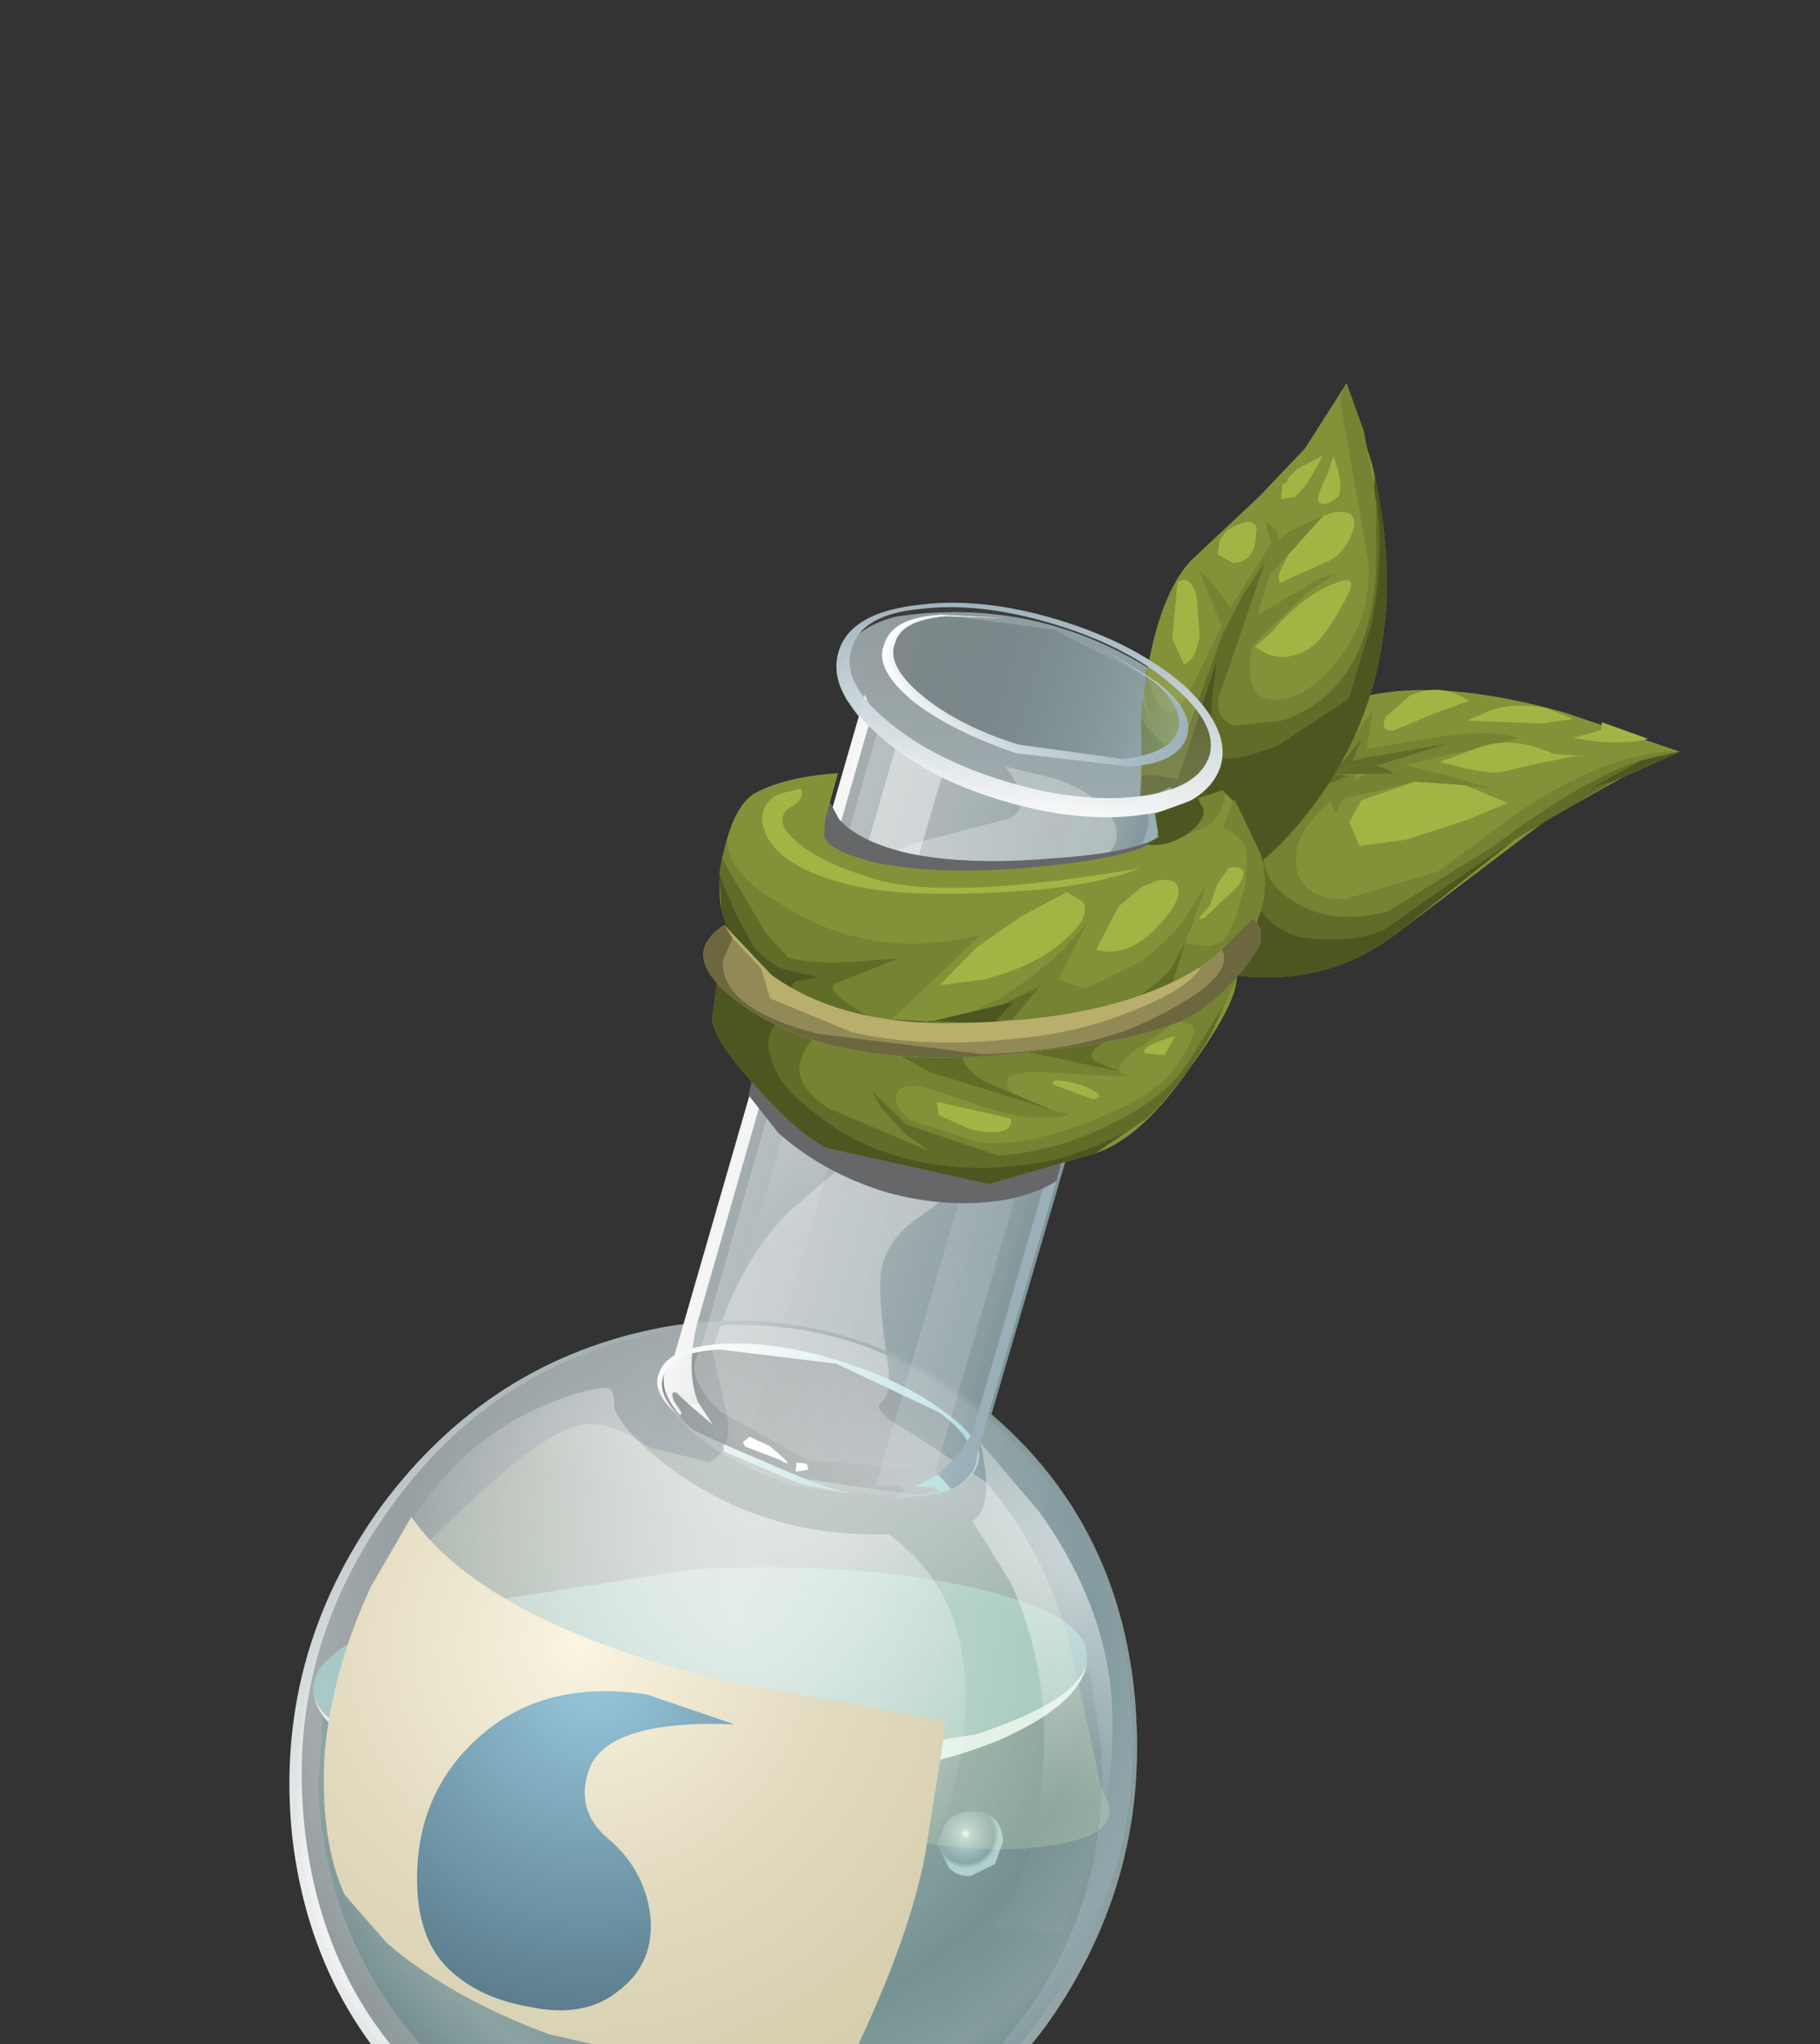 <?xml version="1.0" encoding="UTF-8" standalone="no"?>
<svg xmlns:xlink="http://www.w3.org/1999/xlink" height="59.35px" width="52.85px" xmlns="http://www.w3.org/2000/svg">
  <rect width="100%" height="100%" fill="#333333" stroke="none"/>
  <g transform="matrix(1.0, 0.0, 0.0, 1.0, 0.0, 0.0)">
    <use height="46.15" transform="matrix(0.941, 0.262, -0.275, 0.989, 18.408, 14.776)" width="24.7" xlink:href="#shape0"/>
    <use height="15.1" transform="matrix(1.121, -0.082, 0.083, 1.166, 8.849, 46.382)" width="20.25" xlink:href="#shape1"/>
    <use height="7.0" transform="matrix(0.916, -0.383, 0.343, 0.947, 32.508, 23.062)" width="15.85" xlink:href="#shape2"/>
    <use height="12.7" transform="matrix(0.947, -0.282, 0.246, 0.982, 30.675, 13.634)" width="9.05" xlink:href="#shape3"/>
    <use height="46.5" transform="matrix(0.941, 0.262, -0.275, 0.989, 18.227, 14.513)" width="25.05" xlink:href="#shape4"/>
    <use height="9.65" transform="matrix(0.959, 0.0, 0.0, 1.102, 22.417, -23.335)" width="10.55" xlink:href="#shape5"/>
  </g>
  <defs>
    <g id="shape0" transform="matrix(1.0, 0.0, 0.0, 1.0, 12.35, 19.55)">
      <path d="M6.5 -16.9 Q6.45 -16.0 5.35 -15.3 L5.1 2.4 Q9.6 4.4 11.45 9.0 13.3 13.7 11.45 18.45 9.55 23.3 4.9 25.45 0.2 27.6 -4.6 25.7 -9.35 23.85 -11.35 19.15 -13.3 14.4 -11.45 9.45 -10.45 6.95 -8.55 5.05 -6.7 3.25 -4.35 2.35 L-4.2 -9.7 -4.15 -9.85 -4.05 -15.45 Q-5.15 -16.15 -5.15 -17.15 -5.15 -17.95 -4.0 -18.6 0.45 -20.5 5.2 -18.6 6.55 -17.75 6.5 -16.9" fill="url(#gradient0)" fill-rule="evenodd" stroke="none"/>
    </g>
    <linearGradient gradientTransform="matrix(0.011, 0.001, 0.001, -0.011, 1.2, 0.5)" gradientUnits="userSpaceOnUse" id="gradient0" spreadMethod="pad" x1="-819.2" x2="819.2">
      <stop offset="0.008" stop-color="#d9eaee" stop-opacity="0.549"/>
      <stop offset="1.0" stop-color="#93bac2" stop-opacity="0.698"/>
    </linearGradient>
    <g id="shape1" transform="matrix(1.0, 0.0, 0.0, 1.0, 10.15, 7.55)">
      <path d="M-0.25 -2.3 L6.0 -2.8 Q8.75 -3.35 9.95 -4.35 L10.1 -2.3 Q10.0 1.9 6.95 4.8 3.9 7.65 -0.3 7.55 -4.5 7.45 -7.4 4.4 -10.25 1.35 -10.15 -2.85 L-9.9 -4.6 Q-7.1 -2.55 -0.25 -2.3" fill="url(#gradient1)" fill-rule="evenodd" stroke="none"/>
      <path d="M2.3 -0.45 Q2.25 0.1 1.85 0.5 L0.85 0.85 Q0.25 0.85 -0.15 0.45 -0.6 0.05 -0.55 -0.5 L-0.1 -1.45 0.9 -1.8 Q1.5 -1.8 1.9 -1.4 2.3 -1.0 2.3 -0.45" fill="url(#gradient2)" fill-rule="evenodd" stroke="none"/>
      <path d="M-2.65 2.05 Q-2.65 2.6 -3.05 3.0 -3.5 3.35 -4.1 3.35 -4.65 3.3 -5.05 2.9 -5.5 2.5 -5.45 2.0 -5.45 1.45 -5.0 1.05 -4.6 0.65 -4.0 0.7 -3.45 0.7 -3.0 1.1 -2.6 1.55 -2.65 2.05" fill="url(#gradient3)" fill-rule="evenodd" stroke="none"/>
      <path d="M7.4 -0.25 L7.15 0.3 6.5 0.55 Q6.15 0.55 5.95 0.3 L5.7 -0.3 5.95 -0.8 Q6.2 -1.05 6.55 -1.05 7.4 -1.05 7.4 -0.25" fill="url(#gradient4)" fill-rule="evenodd" stroke="none"/>
      <path d="M9.9 -4.7 Q9.85 -3.65 6.9 -2.95 L-0.15 -2.4 Q-4.3 -2.5 -7.2 -3.35 -10.15 -4.2 -10.1 -5.25 -10.05 -6.3 -7.1 -7.0 L-0.05 -7.55 Q4.1 -7.45 7.05 -6.6 9.95 -5.75 9.9 -4.7" fill="url(#gradient5)" fill-rule="evenodd" stroke="none"/>
      <path d="M6.9 -2.95 Q9.8 -3.65 9.9 -4.65 9.8 -3.55 7.45 -2.75 4.7 -1.9 -0.05 -2.05 -4.85 -2.15 -7.65 -3.2 -10.05 -4.05 -10.1 -5.2 -10.05 -4.15 -7.2 -3.35 -4.3 -2.5 -0.15 -2.4 L6.9 -2.95" fill="#e0efee" fill-rule="evenodd" stroke="none"/>
    </g>
    <radialGradient cx="0" cy="0" gradientTransform="matrix(0.007, 0.015, 0.015, -0.007, -2.3, -5.8)" gradientUnits="userSpaceOnUse" id="gradient1" r="819.2" spreadMethod="pad">
      <stop offset="0.0" stop-color="#789f9c" stop-opacity="0.667"/>
      <stop offset="0.988" stop-color="#628180" stop-opacity="0.847"/>
    </radialGradient>
    <radialGradient cx="0" cy="0" gradientTransform="matrix(5.0E-4, 0.002, 0.002, -5.0E-4, 0.7, -0.9)" gradientUnits="userSpaceOnUse" id="gradient2" r="819.2" spreadMethod="pad">
      <stop offset="0.0" stop-color="#ffffff"/>
      <stop offset="0.165" stop-color="#afcdcc"/>
      <stop offset="0.859" stop-color="#789c9a" stop-opacity="0.847"/>
      <stop offset="1.0" stop-color="#aed5d3" stop-opacity="0.847"/>
    </radialGradient>
    <radialGradient cx="0" cy="0" gradientTransform="matrix(5.0E-4, 0.002, 0.002, -5.0E-4, -4.2, 1.6)" gradientUnits="userSpaceOnUse" id="gradient3" r="819.2" spreadMethod="pad">
      <stop offset="0.0" stop-color="#ffffff"/>
      <stop offset="0.165" stop-color="#afcdcc"/>
      <stop offset="0.859" stop-color="#789c9a" stop-opacity="0.847"/>
      <stop offset="1.0" stop-color="#aed5d3" stop-opacity="0.847"/>
    </radialGradient>
    <radialGradient cx="0" cy="0" gradientTransform="matrix(3.0E-4, 0.001, 0.001, -3.0E-4, 6.45, -0.5)" gradientUnits="userSpaceOnUse" id="gradient4" r="819.2" spreadMethod="pad">
      <stop offset="0.0" stop-color="#ffffff"/>
      <stop offset="0.165" stop-color="#afcdcc"/>
      <stop offset="0.859" stop-color="#789c9a" stop-opacity="0.847"/>
      <stop offset="1.0" stop-color="#aed5d3" stop-opacity="0.847"/>
    </radialGradient>
    <radialGradient cx="0" cy="0" gradientTransform="matrix(0.005, 0.012, 0.011, -0.005, -2.35, -8.05)" gradientUnits="userSpaceOnUse" id="gradient5" r="819.2" spreadMethod="pad">
      <stop offset="0.0" stop-color="#b6d9d9" stop-opacity="0.667"/>
      <stop offset="0.988" stop-color="#90c1be" stop-opacity="0.847"/>
    </radialGradient>
    <g id="shape2" transform="matrix(1.0, 0.0, 0.0, 1.0, 7.9, 3.5)">
      <path d="M-7.3 -2.15 Q-3.75 -3.8 -0.3 -3.4 2.1 -3.05 5.2 -0.7 L7.95 1.6 6.1 1.65 3.55 1.95 -1.5 3.25 Q-4.5 4.1 -7.4 2.05 L-7.9 -0.6 -7.3 -1.3 Q-7.15 -1.7 -7.3 -2.15" fill="#839238" fill-rule="evenodd" stroke="none"/>
      <path d="M-4.15 -3.25 L-4.3 -2.3 -3.5 -2.15 -1.6 -2.05 -2.2 -1.95 -4.85 -1.75 -5.1 -2.0 -6.1 -2.65 -4.15 -3.25" fill="#758332" fill-rule="evenodd" stroke="none"/>
      <path d="M-2.2 -1.45 L-2.15 -1.1 -2.4 -1.05 -2.2 -0.95 Q-3.5 -0.55 -3.75 0.35 -3.95 1.3 -2.75 1.8 L0.1 2.1 2.75 1.45 Q5.85 0.8 7.85 1.55 L7.95 1.6 6.8 1.4 Q5.0 1.25 1.85 2.05 L-1.65 2.6 Q-3.0 2.45 -3.85 1.65 -4.75 0.75 -4.6 -0.05 -4.45 -0.95 -3.4 -1.3 L-2.2 -1.45" fill="#758332" fill-rule="evenodd" stroke="none"/>
      <path d="M-0.25 -1.35 L-0.5 -1.35 -0.5 -1.4 1.65 -1.2 -0.85 -1.75 -0.65 -1.95 0.25 -1.75 Q2.85 -1.25 3.65 -0.55 L0.25 -1.1 -0.25 -1.35" fill="#758332" fill-rule="evenodd" stroke="none"/>
      <path d="M-2.15 -1.1 L-2.15 -0.95 -2.2 -0.95 -2.4 -1.05 -2.15 -1.1" fill="#758332" fill-rule="evenodd" stroke="none"/>
      <path d="M-0.5 -1.35 L-0.25 -1.35 0.25 -1.1 1.25 -0.4 1.85 0.05 2.2 0.35 2.55 0.6 1.7 0.1 0.35 -0.55 -1.2 -0.8 -1.8 -0.9 -1.3 -1.25 -0.95 -1.3 -0.15 -1.0 0.05 -0.8 -0.4 -1.3 -0.5 -1.35" fill="#758332" fill-rule="evenodd" stroke="none"/>
      <path d="M-2.2 -1.95 L-1.6 -2.05 -0.95 -2.35 -0.45 -2.7 -0.1 -2.9 -0.65 -1.95 -0.85 -1.75 -1.15 -1.8 -0.65 -2.3 Q-1.1 -2.05 -1.5 -1.9 L-2.2 -1.95" fill="#758332" fill-rule="evenodd" stroke="none"/>
      <path d="M-2.15 -0.6 L-2.15 -1.1 -2.2 -1.45 -1.4 -1.45 -1.2 -1.4 -1.3 -1.25 -2.15 -0.6" fill="#758332" fill-rule="evenodd" stroke="none"/>
      <path d="M-0.8 -1.65 L-1.55 -1.65 Q-1.3 -1.65 -1.15 -1.8 L-0.85 -1.75 1.65 -1.2 -0.5 -1.4 -0.8 -1.65 M-6.4 -1.75 L-7.25 -2.1 -7.3 -2.15 -6.1 -2.65 -5.1 -2.0 -4.85 -1.75 -2.2 -1.95 -1.5 -1.9 -1.6 -1.8 -1.6 -1.65 -1.8 -1.65 -1.4 -1.45 -2.2 -1.45 -3.4 -1.3 Q-4.45 -0.95 -4.6 -0.05 -4.75 0.75 -3.85 1.65 -3.0 2.45 -1.65 2.6 L1.85 2.05 Q5.0 1.25 6.8 1.4 L5.0 1.6 5.35 1.6 5.85 1.65 2.55 2.1 0.8 2.45 -2.0 3.05 Q-2.9 3.05 -4.1 2.45 -5.1 1.95 -5.3 0.6 L-5.4 -0.6 -4.95 -1.0 -2.6 -1.75 -3.65 -1.75 -5.85 -1.45 -6.4 -1.75" fill="#616c29" fill-rule="evenodd" stroke="none"/>
      <path d="M-1.8 -1.65 L-0.8 -1.65 -0.5 -1.4 -0.5 -1.35 -0.4 -1.3 0.05 -0.8 -0.15 -1.0 -1.8 -1.65" fill="#616c29" fill-rule="evenodd" stroke="none"/>
      <path d="M-1.6 -1.8 L-0.65 -2.3 -1.15 -1.8 Q-1.3 -1.65 -1.6 -1.65 L-1.6 -1.8" fill="#616c29" fill-rule="evenodd" stroke="none"/>
      <path d="M7.95 1.6 L5.85 1.65 5.35 1.6 5.0 1.6 6.8 1.4 7.95 1.6" fill="#4d5620" fill-rule="evenodd" stroke="none"/>
      <path d="M-7.25 -2.1 L-6.4 -1.75 -5.85 -1.45 -3.65 -1.75 -2.6 -1.75 -4.95 -1.0 -5.4 -0.6 -5.3 0.6 Q-5.1 1.95 -4.1 2.45 -2.9 3.05 -2.0 3.05 L0.8 2.45 2.55 2.1 -1.5 3.25 Q-4.5 4.1 -7.4 2.05 L-7.9 -0.6 -7.4 -1.3 Q-7.15 -1.65 -7.25 -2.1" fill="#4d5620" fill-rule="evenodd" stroke="none"/>
      <path d="M-1.45 -2.65 L-2.95 -2.55 -2.55 -3.05 -1.85 -3.4 Q-0.8 -3.55 -0.3 -3.0 L-1.45 -2.65" fill="#a2b544" fill-rule="evenodd" stroke="none"/>
      <path d="M1.1 -2.9 Q2.1 -2.9 2.65 -2.1 L1.5 -2.15 0.25 -2.15 Q-0.1 -2.3 0.2 -2.6 L1.1 -2.9" fill="#a2b544" fill-rule="evenodd" stroke="none"/>
      <path d="M5.35 -0.45 L4.4 -0.7 2.4 -1.6 3.1 -1.6 Q3.8 -1.6 4.7 -1.05 L5.35 -0.45" fill="#a2b544" fill-rule="evenodd" stroke="none"/>
      <path d="M-1.3 -0.65 L0.35 -0.55 1.7 0.1 2.7 1.05 1.4 1.05 -0.45 0.9 -1.8 0.55 -1.85 -0.2 -1.3 -0.65" fill="#a2b544" fill-rule="evenodd" stroke="none"/>
      <path d="M1.25 -0.8 L2.35 -0.75 Q3.45 -0.75 4.45 0.25 L5.35 0.7 5.0 0.55 4.0 0.35 2.8 0.15 Q2.45 0.05 1.8 -0.4 L1.25 -0.8" fill="#a2b544" fill-rule="evenodd" stroke="none"/>
      <path d="M7.2 0.9 L7.1 0.9 Q6.45 0.75 5.75 0.4 L5.15 0.05 6.0 0.15 6.1 -0.05 7.2 0.9" fill="#a2b544" fill-rule="evenodd" stroke="none"/>
    </g>
    <g id="shape3" transform="matrix(1.0, 0.0, 0.0, 1.0, 4.5, 6.35)">
      <path d="M2.75 -4.9 L4.4 -6.35 4.55 -3.9 Q4.5 -1.0 3.55 1.1 2.7 3.05 1.05 4.5 -0.45 5.8 -2.05 6.35 -2.85 4.45 -4.5 3.7 L-4.45 3.35 -3.7 0.75 Q-2.6 -2.0 -1.3 -2.75 L1.1 -3.95 2.75 -4.9" fill="#839238" fill-rule="evenodd" stroke="none"/>
      <path d="M1.1 -2.55 L1.1 -2.45 0.85 -1.75 0.8 -1.65 0.2 -0.7 0.05 -0.65 -0.25 -0.4 -0.9 0.3 0.8 -2.1 -0.1 -1.35 -0.5 -0.95 -0.55 -1.1 1.1 -2.55" fill="#758332" fill-rule="evenodd" stroke="none"/>
      <path d="M4.1 -6.0 L4.4 -6.35 4.55 -4.9 4.45 -3.3 4.4 -3.0 4.4 -2.85 3.9 -0.95 Q2.85 2.3 0.15 2.4 L-1.25 2.15 Q-1.75 1.8 -1.5 1.25 L-1.25 0.85 -1.2 0.8 -0.2 0.15 Q-0.75 1.35 -0.1 1.7 0.75 2.1 1.95 1.35 3.45 0.4 3.75 -1.3 L4.1 -6.0" fill="#758332" fill-rule="evenodd" stroke="none"/>
      <path d="M-3.85 1.15 L-3.7 0.7 -3.6 1.45 -3.6 0.6 -3.35 -0.2 Q-3.45 1.25 -2.9 1.25 -2.7 1.3 -2.1 0.65 L-0.9 -0.7 -0.9 -0.5 -2.7 2.0 -3.4 2.1 -3.75 1.5 -3.85 1.15" fill="#758332" fill-rule="evenodd" stroke="none"/>
      <path d="M-0.5 -0.95 L-0.9 -0.5 -0.9 -0.7 -1.15 -2.45 -0.75 -1.7 -0.55 -1.2 -0.55 -1.1 -0.5 -0.95" fill="#758332" fill-rule="evenodd" stroke="none"/>
      <path d="M-1.2 0.8 L-1.25 0.85 -0.9 0.3 -0.25 -0.4 0.05 -0.65 0.2 -0.7 2.25 -1.2 2.7 -1.2 1.75 -0.9 0.1 -0.05 -0.2 0.15 -1.2 0.8" fill="#758332" fill-rule="evenodd" stroke="none"/>
      <path d="M1.1 -3.25 L1.35 -2.85 1.35 -2.6 1.75 -2.75 2.8 -2.9 1.5 -2.1 0.9 -1.75 0.85 -1.75 1.1 -2.45 1.1 -3.25" fill="#758332" fill-rule="evenodd" stroke="none"/>
      <path d="M-1.7 1.25 L-1.25 0.15 -2.8 2.5 -3.25 3.15 -3.9 2.85 -4.25 2.75 -3.85 1.15 -3.75 1.5 -3.4 2.1 -2.7 2.0 -0.9 -0.5 -0.1 -1.35 0.8 -2.1 -1.5 1.25 Q-1.75 1.8 -1.25 2.15 L0.15 2.4 Q2.85 2.3 3.9 -0.95 L4.4 -2.85 Q4.25 -1.3 3.4 0.45 L2.2 2.35 -0.15 3.05 Q-2.1 3.2 -2.1 2.6 L-1.7 1.25" fill="#616c29" fill-rule="evenodd" stroke="none"/>
      <path d="M4.45 -3.3 L4.55 -3.6 Q4.45 -0.9 3.55 1.1 2.7 3.05 1.05 4.5 -0.45 5.8 -2.05 6.35 -2.85 4.45 -4.5 3.7 L-4.45 3.35 -4.25 2.75 -3.9 2.85 -3.25 3.15 -2.8 2.5 -1.25 0.15 -1.7 1.25 -2.1 2.6 Q-2.1 3.2 -0.15 3.05 L2.2 2.35 3.4 0.45 Q4.25 -1.3 4.4 -2.85 L4.4 -3.0 4.45 -3.3" fill="#4d5620" fill-rule="evenodd" stroke="none"/>
      <path d="M-2.25 0.05 L-2.4 -0.75 -1.85 -2.25 Q-1.45 -2.4 -1.4 -1.75 L-1.6 -0.6 Q-1.9 0.05 -2.25 0.05" fill="#a2b544" fill-rule="evenodd" stroke="none"/>
      <path d="M0.45 -0.1 Q1.75 -0.95 2.85 -0.95 3.45 -0.95 2.6 -0.2 1.8 0.65 1.15 0.7 0.6 0.75 0.2 0.45 L-0.1 0.15 0.45 -0.1" fill="#a2b544" fill-rule="evenodd" stroke="none"/>
      <path d="M1.05 -1.4 L1.1 -1.65 1.5 -2.1 2.8 -2.9 3.15 -2.9 Q3.9 -2.75 3.5 -2.2 3.1 -1.65 2.55 -1.6 L1.05 -1.4" fill="#a2b544" fill-rule="evenodd" stroke="none"/>
      <path d="M-0.4 -2.95 Q-0.2 -3.35 0.4 -3.35 0.75 -3.4 0.8 -3.1 L0.6 -2.6 Q0.3 -2.2 -0.15 -2.35 L-0.5 -2.7 -0.4 -2.95" fill="#a2b544" fill-rule="evenodd" stroke="none"/>
      <path d="M1.85 -4.1 L1.95 -4.1 2.1 -4.25 2.4 -4.4 3.2 -4.55 Q2.45 -3.75 2.1 -3.65 L1.7 -3.7 1.85 -4.1" fill="#a2b544" fill-rule="evenodd" stroke="none"/>
      <path d="M2.75 -3.3 Q2.7 -3.45 3.2 -4.0 L3.5 -4.45 Q3.6 -3.55 3.35 -3.3 2.9 -3.1 2.75 -3.3" fill="#a2b544" fill-rule="evenodd" stroke="none"/>
    </g>
    <g id="shape4" transform="matrix(1.0, 0.0, 0.0, 1.0, 12.6, 19.75)">
      <path d="M0.35 -15.35 L1.85 -15.4 Q3.4 -15.3 3.95 -14.6 4.7 -13.5 1.55 -12.0 L0.4 -11.2 Q-0.4 -10.05 0.9 -8.85 L2.3 -8.05 Q3.4 -7.35 3.3 -6.6 3.25 -5.9 2.7 -4.95 2.25 -4.15 2.25 -3.65 2.25 -3.3 1.35 -2.3 0.6 -1.35 0.85 -0.4 1.0 0.25 1.7 1.75 2.1 2.6 1.85 2.9 1.55 3.2 3.05 3.55 L5.5 4.3 Q8.0 5.9 9.5 8.65 L11.25 11.8 Q12.5 12.8 10.0 13.8 7.15 14.95 0.95 14.8 -5.0 14.6 -8.55 13.2 -11.5 12.1 -10.85 11.45 L-9.2 8.85 Q-7.7 6.5 -6.75 5.9 -5.95 5.4 -4.45 5.9 L-2.6 5.85 Q-1.95 5.25 -2.6 4.2 L-3.4 2.8 Q-3.4 0.4 -2.4 -1.45 L-1.25 -3.1 Q-0.9 -3.65 -1.1 -4.8 L-2.3 -7.7 Q-3.25 -9.6 -3.3 -10.5 -3.3 -11.55 -1.6 -12.6 L0.75 -13.9 Q1.6 -14.4 0.35 -15.35" fill="url(#gradient6)" fill-rule="evenodd" stroke="none"/>
      <path d="M11.55 18.6 Q9.6 23.45 4.85 25.65 0.1 27.75 -4.7 25.9 -9.5 24.0 -11.55 19.25 -13.55 14.45 -11.65 9.55 -9.7 4.7 -4.95 2.5 -0.25 0.4 4.6 2.25 9.4 4.1 11.4 8.9 13.4 13.7 11.55 18.6" fill="url(#gradient7)" fill-rule="evenodd" stroke="none"/>
      <path d="M11.25 8.85 Q9.25 4.2 4.55 2.35 -0.15 0.5 -4.85 2.6 -9.5 4.7 -11.35 9.45 -13.25 14.25 -11.25 18.95 -9.25 23.65 -4.55 25.45 0.2 27.35 4.85 25.25 9.55 23.2 11.35 18.35 13.25 13.55 11.25 8.85 M4.6 2.25 Q9.4 4.1 11.4 8.9 13.4 13.7 11.55 18.6 9.6 23.45 4.85 25.65 0.1 27.75 -4.7 25.9 -9.5 24.0 -11.55 19.25 -13.55 14.45 -11.65 9.55 -9.7 4.7 -4.95 2.5 -0.25 0.4 4.6 2.25" fill="url(#gradient8)" fill-rule="evenodd" stroke="none"/>
      <path d="M3.1 6.45 Q6.0 7.45 6.75 10.85 7.15 12.55 6.9 14.0 7.15 16.5 5.35 18.25 1.9 21.75 -8.0 18.5 -10.9 17.55 -11.2 13.85 -11.4 10.6 -9.85 7.85 -9.05 6.5 -7.65 5.45 -6.45 4.6 -6.05 4.6 -5.9 4.6 -5.75 5.1 -5.25 5.75 -3.4 6.4 -0.25 7.45 3.1 6.45" fill="url(#gradient9)" fill-rule="evenodd" stroke="none"/>
      <path d="M5.4 5.45 Q5.95 4.9 5.0 3.25 L7.25 4.7 Q9.65 6.55 10.65 8.85 11.6 11.15 11.55 13.8 L11.25 16.0 9.25 16.35 9.6 15.3 Q9.85 13.7 9.3 11.25 8.7 8.8 7.0 6.85 L5.4 5.45" fill="url(#gradient10)" fill-rule="evenodd" stroke="none"/>
      <path d="M5.1 3.9 Q5.05 4.6 3.75 5.15 L0.55 5.6 3.65 5.15 Q4.9 4.7 4.95 3.95 4.95 3.25 3.6 2.75 L0.25 2.2 -3.2 2.7 Q-4.6 3.15 -4.6 3.85 -4.65 4.45 -3.55 4.95 -4.85 4.45 -4.75 3.8 -4.7 3.05 -3.25 2.55 -1.75 2.05 0.25 2.1 2.3 2.15 3.75 2.7 5.2 3.2 5.1 3.9" fill="url(#gradient11)" fill-rule="evenodd" stroke="none"/>
      <path d="M4.95 3.95 Q4.9 4.75 3.5 5.2 L0.05 5.6 -3.3 5.1 Q-4.65 4.55 -4.6 3.85 -4.6 3.15 -3.2 2.7 L0.25 2.2 3.6 2.75 Q4.95 3.25 4.95 3.95" fill="url(#gradient12)" fill-rule="evenodd" stroke="none"/>
      <path d="M3.9 -16.3 Q5.25 -16.75 5.3 -17.55 5.3 -18.3 3.95 -18.8 L0.65 -19.45 -2.7 -19.0 Q-4.1 -18.55 -4.1 -17.75 -4.2 -17.0 -2.75 -16.4 -1.4 -15.9 0.55 -15.8 L3.9 -16.3 M4.85 -18.9 Q6.55 -18.05 6.5 -16.95 6.4 -15.8 4.7 -15.1 2.95 -14.35 0.45 -14.4 -1.95 -14.45 -3.65 -15.3 -5.4 -16.1 -5.35 -17.25 -5.3 -18.35 -3.55 -19.05 -1.75 -19.8 0.65 -19.75 3.1 -19.7 4.85 -18.9" fill="url(#gradient13)" fill-rule="evenodd" stroke="none"/>
      <path d="M-4.2 -16.1 Q-3.9 -15.4 -2.6 -14.95 L0.45 -14.4 Q2.2 -14.35 3.6 -14.85 4.95 -15.25 5.3 -15.95 L5.0 3.6 5.05 3.95 Q5.05 4.8 3.6 5.3 L0.2 5.85 Q-1.8 5.8 -3.2 5.2 -4.6 4.6 -4.55 3.8 L-4.45 3.45 -4.2 -16.1" fill="url(#gradient14)" fill-rule="evenodd" stroke="none"/>
      <path d="M0.45 -14.55 Q3.1 -14.4 4.55 -15.35 L4.35 2.8 4.4 3.15 Q4.35 3.9 3.1 4.5 L0.25 5.05 -2.65 4.4 Q-3.9 3.8 -3.8 3.05 L-3.75 2.7 -3.6 -15.55 Q-2.2 -14.55 0.45 -14.55" fill="url(#gradient15)" fill-rule="evenodd" stroke="none"/>
      <path d="M1.7 5.65 L0.2 5.75 -2.25 5.45 -2.35 5.25 0.45 5.6 1.7 5.65" fill="url(#gradient16)" fill-rule="evenodd" stroke="none"/>
      <path d="M-4.25 -16.25 L-3.9 -15.75 -4.05 2.05 -4.05 2.2 Q-4.0 3.55 -3.4 4.3 L-3.6 4.45 -4.1 4.2 Q-4.3 4.2 -4.1 4.45 L-3.8 4.7 -3.8 4.8 Q-4.6 4.3 -4.6 3.7 L-4.45 3.3 -4.25 -16.25" fill="url(#gradient17)" fill-rule="evenodd" stroke="none"/>
      <path d="M4.9 -14.9 L4.75 -15.25 4.2 -15.05 4.2 -15.2 5.25 -16.05 5.0 3.5 5.05 3.85 Q5.05 4.3 4.55 4.75 L4.05 4.45 4.5 3.7 4.7 3.05 4.9 -14.9" fill="url(#gradient18)" fill-rule="evenodd" stroke="none"/>
      <path d="M-2.95 -15.2 L-1.4 -14.7 -1.65 4.85 -1.8 5.05 -1.7 5.15 -1.7 5.2 -2.3 4.9 -2.45 4.95 -2.35 5.25 -3.8 4.7 -3.6 4.45 -2.8 4.8 -3.4 4.3 -3.2 4.2 -2.95 -15.2" fill="url(#gradient19)" fill-rule="evenodd" stroke="none"/>
      <path d="M-2.8 4.8 L-3.6 4.45 -3.4 4.3 -2.8 4.8" fill="url(#gradient20)" fill-rule="evenodd" stroke="none"/>
      <path d="M-2.8 4.8 L-3.6 4.45 -3.4 4.3 -2.8 4.8" fill="url(#gradient21)" fill-rule="evenodd" stroke="none"/>
      <path d="M2.65 -14.7 L4.1 -15.0 4.2 -15.05 3.95 4.4 4.05 4.45 3.5 4.95 Q4.25 4.75 4.2 4.95 L3.0 5.45 3.2 5.1 3.0 5.05 2.35 5.25 2.65 -14.7" fill="url(#gradient22)" fill-rule="evenodd" stroke="none"/>
      <path d="M4.05 4.45 L4.55 4.75 4.2 4.95 Q4.25 4.75 3.5 4.95 L4.05 4.45" fill="url(#gradient23)" fill-rule="evenodd" stroke="none"/>
      <path d="M4.05 4.45 L4.55 4.75 4.2 4.95 Q4.25 4.75 3.5 4.95 L4.05 4.45" fill="url(#gradient24)" fill-rule="evenodd" stroke="none"/>
      <path d="M-1.8 5.05 L-1.65 4.85 -1.0 4.95 Q0.05 5.4 -0.6 5.25 L-1.7 5.15 -1.8 5.05" fill="#ffffff" fill-rule="evenodd" stroke="none"/>
      <path d="M-0.05 5.45 L-0.1 5.2 0.2 5.15 0.3 5.3 -0.05 5.45" fill="#ffffff" fill-rule="evenodd" stroke="none"/>
      <path d="M5.3 -17.55 Q5.25 -16.75 3.9 -16.3 L0.55 -15.8 Q-1.4 -15.9 -2.75 -16.4 -4.2 -17.0 -4.1 -17.75 -4.1 -18.55 -2.7 -19.0 L0.65 -19.45 3.95 -18.8 Q5.3 -18.3 5.3 -17.55" fill="url(#gradient25)" fill-rule="evenodd" stroke="none"/>
      <path d="M4.4 -15.55 Q6.05 -16.2 6.1 -17.2 6.1 -18.1 4.55 -18.8 2.95 -19.55 0.6 -19.6 -1.7 -19.65 -3.35 -19.0 -5.0 -18.4 -5.0 -17.4 -5.05 -16.4 -3.4 -15.7 -1.8 -15.0 0.45 -14.95 2.75 -14.9 4.4 -15.55 M4.85 -18.9 Q6.55 -18.05 6.5 -16.95 6.4 -15.8 4.7 -15.1 2.95 -14.35 0.45 -14.4 -1.95 -14.45 -3.65 -15.3 -5.4 -16.1 -5.35 -17.25 -5.3 -18.35 -3.55 -19.05 -1.75 -19.8 0.65 -19.75 3.1 -19.7 4.85 -18.9" fill="url(#gradient26)" fill-rule="evenodd" stroke="none"/>
      <path d="M5.3 -17.55 Q5.25 -16.75 3.9 -16.3 L0.55 -15.8 Q-1.4 -15.9 -2.75 -16.4 -4.2 -17.0 -4.1 -17.75 -4.1 -18.55 -2.7 -19.0 L-0.8 -19.4 -2.55 -19.0 Q-3.9 -18.55 -3.9 -17.8 -3.95 -17.05 -2.65 -16.55 -1.35 -16.0 0.55 -15.95 L3.7 -16.4 Q5.05 -16.9 5.05 -17.6 5.1 -18.3 3.9 -18.8 L2.2 -19.3 4.0 -18.8 Q5.3 -18.3 5.3 -17.55" fill="url(#gradient27)" fill-rule="evenodd" stroke="none"/>
      <path d="M2.7 -19.15 L3.95 -18.8 Q5.3 -18.3 5.3 -17.55 5.25 -16.75 3.9 -16.3 L0.55 -15.8 Q-1.4 -15.9 -2.75 -16.4 -4.2 -17.0 -4.1 -17.75 -4.1 -18.55 -2.7 -19.0 L-0.8 -19.4 -2.55 -19.0 Q-3.8 -18.55 -3.8 -17.9 -3.9 -17.2 -2.6 -16.65 -1.3 -16.1 0.55 -16.05 L3.65 -16.45 Q4.95 -16.95 5.0 -17.65 5.0 -18.35 3.7 -18.9 L2.7 -19.15" fill="url(#gradient28)" fill-rule="evenodd" stroke="none"/>
      <path d="M-4.7 -12.3 L-4.45 -13.1 -4.0 -12.65 Q-3.25 -12.2 -1.8 -12.25 0.0 -12.35 2.4 -13.2 4.65 -13.95 5.3 -14.6 5.75 -15.1 5.5 -10.3 L5.1 -5.35 5.1 -4.45 Q4.7 -4.0 3.9 -3.6 2.3 -2.85 0.3 -2.85 -1.65 -2.9 -3.25 -3.65 L-4.4 -4.45 -4.7 -12.3" fill="#656769" fill-rule="evenodd" stroke="none"/>
      <path d="M6.75 -16.35 L7.3 -16.05 8.35 -14.9 Q9.15 -13.7 8.55 -12.1 L8.65 -11.35 Q8.85 -10.65 8.05 -8.6 7.2 -6.25 6.0 -5.5 L3.2 -3.85 -1.75 -3.6 Q-2.75 -3.8 -4.35 -4.8 -5.85 -5.7 -6.05 -6.25 L-6.25 -7.65 -6.2 -8.6 -6.65 -9.3 Q-7.0 -9.95 -7.05 -11.0 -7.1 -12.2 -6.65 -12.7 -5.9 -13.4 -4.4 -13.9 L-4.4 -12.55 -4.3 -12.1 Q-4.1 -11.7 -2.55 -11.75 -0.7 -11.9 1.6 -12.7 5.0 -13.9 5.3 -14.6 L5.0 -15.2 6.75 -16.35" fill="#839238" fill-rule="evenodd" stroke="none"/>
      <path d="M6.35 -15.7 L6.1 -15.95 6.75 -16.35 6.85 -16.3 Q6.95 -15.7 6.6 -15.25 L6.05 -14.85 Q6.5 -15.35 6.35 -15.7" fill="#758332" fill-rule="evenodd" stroke="none"/>
      <path d="M5.0 -15.2 L6.1 -15.95 6.35 -15.7 Q6.5 -15.35 6.05 -14.85 5.55 -14.35 5.0 -14.3 L5.3 -14.6 5.0 -15.2" fill="#4d5620" fill-rule="evenodd" stroke="none"/>
      <path d="M7.05 -15.35 L7.15 -16.2 8.35 -14.9 Q9.15 -13.7 8.55 -12.1 L8.55 -11.9 7.85 -11.9 8.05 -12.5 8.15 -13.0 8.15 -14.0 7.95 -14.85 Q7.7 -15.25 7.05 -15.35" fill="#758332" fill-rule="evenodd" stroke="none"/>
      <path d="M0.6 -10.4 L0.95 -10.55 -0.9 -7.6 -1.55 -7.5 Q-3.1 -7.85 -2.8 -8.15 L-1.2 -9.3 -1.7 -9.15 Q-3.4 -8.5 -4.35 -8.5 L-5.2 -9.0 -5.85 -9.6 -7.05 -10.7 -7.05 -11.3 Q-6.85 -10.35 -5.0 -9.9 -2.1 -9.05 0.6 -10.4" fill="#758332" fill-rule="evenodd" stroke="none"/>
      <path d="M8.65 -12.75 L8.6 -12.4 7.3 -10.35 5.6 -9.3 4.95 -9.15 5.05 -9.2 6.75 -10.6 6.85 -10.75 6.9 -11.9 7.6 -12.0 Q8.35 -12.4 8.65 -13.1 L8.65 -12.75" fill="#758332" fill-rule="evenodd" stroke="none"/>
      <path d="M1.9 -8.65 L1.2 -8.3 2.05 -9.0 Q3.6 -10.7 3.95 -11.85 L3.55 -9.95 4.4 -9.9 5.75 -11.05 Q6.55 -12.05 6.75 -12.75 L7.05 -13.7 6.9 -11.95 6.75 -11.35 Q6.75 -10.95 5.65 -9.7 L4.7 -9.05 2.55 -8.5 3.2 -9.9 3.0 -9.55 1.9 -8.65" fill="#758332" fill-rule="evenodd" stroke="none"/>
      <path d="M2.3 -6.6 Q1.45 -6.8 1.35 -7.3 L2.45 -7.7 6.1 -7.9 6.3 -7.85 5.3 -7.6 3.75 -7.3 Q2.9 -7.05 2.9 -6.85 2.9 -6.6 3.2 -6.5 L2.3 -6.6" fill="#758332" fill-rule="evenodd" stroke="none"/>
      <path d="M0.75 -6.0 Q-0.1 -6.0 -0.15 -5.65 -0.25 -5.3 0.4 -5.0 L2.6 -4.9 Q4.1 -5.2 5.75 -6.45 7.4 -7.6 7.7 -8.7 8.0 -9.65 7.7 -9.75 L7.3 -9.7 7.3 -9.75 6.5 -8.8 Q5.85 -8.15 6.05 -7.9 L5.3 -8.0 Q4.6 -8.15 6.5 -9.55 L5.6 -9.3 7.3 -10.35 7.35 -10.4 7.55 -10.15 8.05 -11.0 8.25 -11.5 8.55 -11.9 8.65 -11.5 8.55 -10.7 8.0 -8.9 Q7.65 -7.6 6.25 -6.45 4.95 -5.3 3.25 -4.7 L0.35 -4.85 -0.9 -5.5 -0.55 -5.15 0.35 -4.6 1.2 -4.3 -2.0 -4.7 Q-3.75 -5.2 -2.9 -6.65 L-2.55 -6.8 -1.95 -6.65 -0.7 -6.7 0.65 -6.45 4.4 -6.35 4.95 -6.35 Q4.05 -5.9 2.85 -5.9 L0.75 -6.0" fill="#758332" fill-rule="evenodd" stroke="none"/>
      <path d="M3.2 -9.9 L2.55 -8.5 2.1 -8.35 2.45 -9.0 1.9 -8.65 3.0 -9.55 3.2 -9.9" fill="#616c29" fill-rule="evenodd" stroke="none"/>
      <path d="M-1.7 -9.15 L-1.2 -9.3 -2.8 -8.15 Q-3.1 -7.85 -1.55 -7.5 L-2.9 -7.2 -3.05 -7.25 Q-4.3 -7.5 -3.95 -7.9 L-3.3 -8.2 -4.4 -8.15 Q-4.9 -8.2 -5.45 -8.55 L-6.2 -9.3 -7.0 -10.25 -7.05 -10.7 -5.85 -9.6 -5.2 -9.0 -4.35 -8.5 Q-3.4 -8.5 -1.7 -9.15" fill="#616c29" fill-rule="evenodd" stroke="none"/>
      <path d="M5.65 -9.7 Q6.75 -10.95 6.75 -11.35 L6.9 -11.95 6.85 -10.75 6.75 -10.6 5.65 -9.7" fill="#616c29" fill-rule="evenodd" stroke="none"/>
      <path d="M1.45 -7.55 L2.45 -7.7 1.35 -7.3 1.45 -7.55" fill="#616c29" fill-rule="evenodd" stroke="none"/>
      <path d="M2.05 -8.2 L2.1 -8.35 6.5 -9.55 Q4.6 -8.15 5.3 -8.0 L6.05 -7.9 2.45 -7.7 1.45 -7.55 1.35 -7.3 Q1.45 -6.8 2.3 -6.6 L4.4 -6.35 0.65 -6.45 -1.05 -6.8 -2.55 -6.8 -2.9 -6.65 Q-3.75 -5.2 -2.0 -4.7 L1.2 -4.3 0.35 -4.6 -0.55 -5.15 -0.9 -5.5 0.35 -4.85 3.25 -4.7 Q4.95 -5.3 6.25 -6.45 7.65 -7.6 8.0 -8.9 L8.55 -10.7 8.65 -11.5 8.65 -11.35 8.35 -9.55 Q7.9 -7.95 7.2 -6.85 6.35 -5.85 4.85 -5.0 3.0 -4.1 1.2 -3.95 -0.75 -3.8 -2.3 -4.45 -3.55 -4.9 -3.95 -5.5 -4.55 -6.2 -4.0 -6.9 L-3.8 -6.95 -3.1 -6.95 -2.2 -7.2 Q-1.0 -7.3 0.2 -7.85 L2.05 -8.2" fill="#616c29" fill-rule="evenodd" stroke="none"/>
      <path d="M-2.9 -7.2 L0.1 -7.8 Q-1.0 -7.3 -2.2 -7.2 L-2.9 -7.2" fill="#4d5620" fill-rule="evenodd" stroke="none"/>
      <path d="M0.25 -7.85 L2.45 -9.0 2.1 -8.35 2.05 -8.2 0.4 -7.9 0.25 -7.85" fill="#4d5620" fill-rule="evenodd" stroke="none"/>
      <path d="M-6.2 -8.6 L-6.65 -9.3 -7.0 -10.25 -6.2 -9.3 -5.45 -8.55 Q-4.9 -8.2 -4.4 -8.15 L-3.3 -8.2 -3.95 -7.9 Q-4.3 -7.5 -3.05 -7.25 L-2.9 -7.2 -3.75 -6.95 -3.8 -6.95 -4.0 -6.9 Q-4.55 -6.2 -3.95 -5.5 -3.55 -4.9 -2.3 -4.45 -0.75 -3.8 1.2 -3.95 3.0 -4.1 4.85 -5.0 6.35 -5.85 7.2 -6.85 L6.0 -5.5 3.2 -3.85 -1.75 -3.6 Q-2.75 -3.8 -4.35 -4.8 -5.85 -5.7 -6.05 -6.25 L-6.25 -7.65 -6.2 -8.6" fill="#4d5620" fill-rule="evenodd" stroke="none"/>
      <path d="M0.95 -10.2 L1.95 -11.35 3.1 -12.4 3.65 -12.25 Q4.0 -11.9 3.4 -11.05 2.85 -10.2 1.45 -9.4 L0.2 -8.9 0.95 -10.2" fill="#a2b544" fill-rule="evenodd" stroke="none"/>
      <path d="M4.7 -12.4 L5.2 -13.1 5.6 -13.4 Q6.2 -13.65 6.3 -13.25 6.4 -12.9 5.95 -12.1 5.35 -11.05 4.4 -11.05 L4.7 -12.4" fill="#a2b544" fill-rule="evenodd" stroke="none"/>
      <path d="M7.3 -13.1 L7.35 -13.75 7.55 -14.3 Q8.2 -14.55 7.95 -13.85 L7.25 -12.75 Q6.95 -12.5 7.3 -13.1" fill="#a2b544" fill-rule="evenodd" stroke="none"/>
      <path d="M4.25 -7.05 Q4.05 -7.25 5.05 -7.25 5.95 -7.15 5.5 -6.95 L4.25 -7.05" fill="#a2b544" fill-rule="evenodd" stroke="none"/>
      <path d="M1.05 -5.7 L3.3 -5.8 Q3.55 -5.3 2.25 -5.2 L1.2 -5.35 1.05 -5.7" fill="#a2b544" fill-rule="evenodd" stroke="none"/>
      <path d="M6.65 -8.6 Q6.35 -8.7 7.35 -9.3 L7.2 -8.7 6.65 -8.6" fill="#a2b544" fill-rule="evenodd" stroke="none"/>
      <path d="M-3.05 -10.95 Q-5.7 -10.85 -6.2 -12.05 -6.35 -12.55 -5.9 -12.9 L-5.35 -13.2 Q-5.1 -12.95 -5.55 -12.55 -5.85 -12.1 -5.1 -11.75 -4.3 -11.35 -2.7 -11.3 -0.45 -11.15 5.0 -13.6 4.1 -12.95 2.55 -12.35 -1.1 -11.05 -3.05 -10.95" fill="#a2b544" fill-rule="evenodd" stroke="none"/>
      <path d="M-6.45 -8.9 L-4.7 -7.9 Q-2.3 -7.05 1.0 -8.0 5.35 -9.2 7.4 -11.25 8.5 -12.3 8.65 -13.1 L8.9 -12.9 Q9.15 -12.55 8.95 -12.1 8.4 -10.55 7.4 -9.75 5.9 -8.6 1.9 -7.25 -2.3 -5.9 -5.1 -6.8 -7.65 -7.6 -6.45 -8.9" fill="#b9ae6c" fill-rule="evenodd" stroke="none"/>
      <path d="M-6.2 -7.95 L-6.1 -8.6 -5.05 -8.0 -4.55 -7.25 -1.95 -6.95 Q0.3 -7.05 2.75 -8.0 4.6 -8.65 6.05 -9.75 7.35 -10.7 7.55 -11.4 L8.0 -12.0 Q8.65 -11.35 6.5 -9.55 5.0 -8.25 2.0 -7.35 L-2.9 -6.65 Q-5.95 -6.6 -6.2 -7.95" fill="#928a56" fill-rule="evenodd" stroke="none"/>
      <path d="M1.9 -7.25 Q-2.3 -5.9 -5.1 -6.8 -7.65 -7.6 -6.45 -8.9 L-6.1 -8.6 -6.2 -7.95 Q-5.95 -6.6 -2.9 -6.65 L2.0 -7.35 Q5.0 -8.25 6.5 -9.55 8.65 -11.35 8.0 -12.0 L8.65 -13.1 8.9 -12.9 Q9.15 -12.55 8.95 -12.1 8.4 -10.55 7.4 -9.75 5.9 -8.6 1.9 -7.25" fill="#6d6740" fill-rule="evenodd" stroke="none"/>
      <path d="M-0.45 11.7 L6.25 11.1 6.7 14.85 Q6.95 17.5 6.1 21.65 5.65 22.05 4.3 22.35 L-2.65 22.65 Q-5.75 22.4 -8.0 21.4 L-9.6 20.4 Q-10.75 19.1 -11.3 16.7 -11.75 14.35 -11.3 11.8 L-10.7 9.6 Q-7.75 11.9 -0.45 11.7" fill="url(#gradient29)" fill-rule="evenodd" stroke="none"/>
      <path d="M-2.55 12.65 L0.2 12.8 Q-3.55 13.65 -3.6 15.2 -3.65 16.35 -2.55 16.85 -1.25 17.4 -0.7 18.6 -0.15 19.9 -1.0 20.95 -1.75 21.95 -3.4 22.05 -4.9 22.2 -6.0 21.65 -7.3 21.0 -7.75 19.05 -8.25 16.85 -6.95 15.0 -5.55 13.0 -2.55 12.65" fill="url(#gradient30)" fill-rule="evenodd" stroke="none"/>
    </g>
    <radialGradient cx="0" cy="0" gradientTransform="matrix(-8.0E-4, 0.027, 0.052, 0.002, 0.55, -14.25)" gradientUnits="userSpaceOnUse" id="gradient6" r="819.2" spreadMethod="pad">
      <stop offset="0.0" stop-color="#ffffff" stop-opacity="0.259"/>
      <stop offset="0.165" stop-color="#ebebeb" stop-opacity="0.369"/>
      <stop offset="0.859" stop-color="#e0e0e0" stop-opacity="0.459"/>
      <stop offset="1.0" stop-color="#d8ebba" stop-opacity="0.227"/>
    </radialGradient>
    <radialGradient cx="0" cy="0" gradientTransform="matrix(0.003, 0.019, 0.018, -0.002, -0.45, 10.15)" gradientUnits="userSpaceOnUse" id="gradient7" r="819.2" spreadMethod="pad">
      <stop offset="0.0" stop-color="#ffffff" stop-opacity="0.478"/>
      <stop offset="0.71" stop-color="#ffffff" stop-opacity="0.082"/>
      <stop offset="0.867" stop-color="#ffffff" stop-opacity="0.2"/>
      <stop offset="1.0" stop-color="#ffffff" stop-opacity="0.027"/>
    </radialGradient>
    <radialGradient cx="0" cy="0" gradientTransform="matrix(0.02, -0.018, -0.018, -0.02, -8.35, 20.35)" gradientUnits="userSpaceOnUse" id="gradient8" r="819.2" spreadMethod="pad">
      <stop offset="0.0" stop-color="#ffffff" stop-opacity="0.949"/>
      <stop offset="1.0" stop-color="#8a9b9e"/>
    </radialGradient>
    <radialGradient cx="0" cy="0" gradientTransform="matrix(0.003, 0.014, 0.015, -0.003, -0.6, 5.2)" gradientUnits="userSpaceOnUse" id="gradient9" r="819.2" spreadMethod="pad">
      <stop offset="0.0" stop-color="#ffffff" stop-opacity="0.588"/>
      <stop offset="1.0" stop-color="#ffffff" stop-opacity="0.0"/>
    </radialGradient>
    <radialGradient cx="0" cy="0" gradientTransform="matrix(0.002, 0.009, 0.01, -0.002, 9.0, 5.05)" gradientUnits="userSpaceOnUse" id="gradient10" r="819.2" spreadMethod="pad">
      <stop offset="0.0" stop-color="#ffffff" stop-opacity="0.62"/>
      <stop offset="1.0" stop-color="#ffffff" stop-opacity="0.027"/>
    </radialGradient>
    <linearGradient gradientTransform="matrix(0.005, 0.002, 0.002, -0.005, 0.2, 3.85)" gradientUnits="userSpaceOnUse" id="gradient11" spreadMethod="pad" x1="-819.2" x2="819.2">
      <stop offset="0.0" stop-color="#ffffff" stop-opacity="0.949"/>
      <stop offset="1.0" stop-color="#abd9db"/>
    </linearGradient>
    <linearGradient gradientTransform="matrix(0.005, 0.001, 0.001, -0.005, 0.4, 3.95)" gradientUnits="userSpaceOnUse" id="gradient12" spreadMethod="pad" x1="-819.2" x2="819.2">
      <stop offset="0.0" stop-color="#000000" stop-opacity="0.247"/>
      <stop offset="1.0" stop-color="#000000" stop-opacity="0.027"/>
    </linearGradient>
    <linearGradient gradientTransform="matrix(-9.0E-4, -0.004, -0.004, 9.0E-4, 0.6, -17.1)" gradientUnits="userSpaceOnUse" id="gradient13" spreadMethod="pad" x1="-819.2" x2="819.2">
      <stop offset="0.0" stop-color="#ffffff" stop-opacity="0.22"/>
      <stop offset="1.0" stop-color="#ffffff" stop-opacity="0.027"/>
    </linearGradient>
    <linearGradient gradientTransform="matrix(0.006, 2.0E-4, 3.0E-4, -0.012, 0.4, -5.15)" gradientUnits="userSpaceOnUse" id="gradient14" spreadMethod="pad" x1="-819.2" x2="819.2">
      <stop offset="0.0" stop-color="#ffffff" stop-opacity="0.22"/>
      <stop offset="1.0" stop-color="#ffffff" stop-opacity="0.027"/>
    </linearGradient>
    <linearGradient gradientTransform="matrix(0.005, 1.0E-4, 3.0E-4, -0.01, 0.4, -5.25)" gradientUnits="userSpaceOnUse" id="gradient15" spreadMethod="pad" x1="-819.2" x2="819.2">
      <stop offset="0.0" stop-color="#ffffff" stop-opacity="0.22"/>
      <stop offset="1.0" stop-color="#ffffff" stop-opacity="0.027"/>
    </linearGradient>
    <linearGradient gradientTransform="matrix(0.006, 2.0E-4, 3.0E-4, -0.012, 0.2, 5.55)" gradientUnits="userSpaceOnUse" id="gradient16" spreadMethod="pad" x1="-819.2" x2="819.2">
      <stop offset="0.0" stop-color="#ffffff" stop-opacity="0.949"/>
      <stop offset="1.0" stop-color="#abd9db"/>
    </linearGradient>
    <linearGradient gradientTransform="matrix(0.007, 2.0E-4, 4.0E-4, -0.013, 1.05, -5.6)" gradientUnits="userSpaceOnUse" id="gradient17" spreadMethod="pad" x1="-819.2" x2="819.2">
      <stop offset="0.0" stop-color="#ffffff" stop-opacity="0.949"/>
      <stop offset="1.0" stop-color="#809c89"/>
    </linearGradient>
    <linearGradient gradientTransform="matrix(0.006, 0.0, 0.0, -0.006, -0.15, -5.6)" gradientUnits="userSpaceOnUse" id="gradient18" spreadMethod="pad" x1="-819.2" x2="819.2">
      <stop offset="0.0" stop-color="#ffffff" stop-opacity="0.949"/>
      <stop offset="1.0" stop-color="#9aafb8"/>
    </linearGradient>
    <linearGradient gradientTransform="matrix(-1.0E-4, 0.006, 0.011, 3.0E-4, -2.45, -5.8)" gradientUnits="userSpaceOnUse" id="gradient19" spreadMethod="pad" x1="-819.2" x2="819.2">
      <stop offset="0.0" stop-color="#ffffff" stop-opacity="0.42"/>
      <stop offset="1.0" stop-color="#ffffff" stop-opacity="0.027"/>
    </linearGradient>
    <linearGradient gradientTransform="matrix(0.006, 2.0E-4, 3.0E-4, -0.011, 0.2, 4.7)" gradientUnits="userSpaceOnUse" id="gradient20" spreadMethod="pad" x1="-819.2" x2="819.2">
      <stop offset="0.0" stop-color="#ffffff" stop-opacity="0.949"/>
      <stop offset="1.0" stop-color="#abd9db"/>
    </linearGradient>
    <linearGradient gradientTransform="matrix(-1.0E-4, 0.002, 0.005, 1.0E-4, -3.1, 0.55)" gradientUnits="userSpaceOnUse" id="gradient21" spreadMethod="pad" x1="-819.2" x2="819.2">
      <stop offset="0.0" stop-color="#ffffff" stop-opacity="0.42"/>
      <stop offset="1.0" stop-color="#ffffff" stop-opacity="0.027"/>
    </linearGradient>
    <linearGradient gradientTransform="matrix(1.0E-4, -0.006, 0.011, 3.0E-4, 3.5, -5.7)" gradientUnits="userSpaceOnUse" id="gradient22" spreadMethod="pad" x1="-819.2" x2="819.2">
      <stop offset="0.0" stop-color="#ffffff" stop-opacity="0.137"/>
      <stop offset="1.0" stop-color="#ffffff" stop-opacity="0.027"/>
    </linearGradient>
    <linearGradient gradientTransform="matrix(0.006, 2.0E-4, 3.0E-4, -0.012, 0.35, 4.6)" gradientUnits="userSpaceOnUse" id="gradient23" spreadMethod="pad" x1="-819.2" x2="819.2">
      <stop offset="0.0" stop-color="#ffffff"/>
      <stop offset="1.0" stop-color="#abd9db"/>
    </linearGradient>
    <linearGradient gradientTransform="matrix(1.0E-4, -0.002, 0.005, 1.0E-4, 4.1, 0.6)" gradientUnits="userSpaceOnUse" id="gradient24" spreadMethod="pad" x1="-819.2" x2="819.2">
      <stop offset="0.0" stop-color="#ffffff" stop-opacity="0.137"/>
      <stop offset="1.0" stop-color="#ffffff" stop-opacity="0.027"/>
    </linearGradient>
    <linearGradient gradientTransform="matrix(0.006, 2.0E-4, 3.0E-4, -0.011, 0.6, -17.65)" gradientUnits="userSpaceOnUse" id="gradient25" spreadMethod="pad" x1="-819.2" x2="819.2">
      <stop offset="0.0" stop-color="#000000" stop-opacity="0.086"/>
      <stop offset="1.0" stop-color="#bcd9db" stop-opacity="0.42"/>
    </linearGradient>
    <linearGradient gradientTransform="matrix(-9.0E-4, -0.004, -0.004, 9.0E-4, 0.6, -17.1)" gradientUnits="userSpaceOnUse" id="gradient26" spreadMethod="pad" x1="-819.2" x2="819.2">
      <stop offset="0.0" stop-color="#ffffff" stop-opacity="0.949"/>
      <stop offset="1.0" stop-color="#9aafb8"/>
    </linearGradient>
    <linearGradient gradientTransform="matrix(0.005, 0.002, 0.002, -0.005, 0.6, -17.65)" gradientUnits="userSpaceOnUse" id="gradient27" spreadMethod="pad" x1="-819.2" x2="819.2">
      <stop offset="0.0" stop-color="#ffffff" stop-opacity="0.949"/>
      <stop offset="1.0" stop-color="#abd9db"/>
    </linearGradient>
    <linearGradient gradientTransform="matrix(0.006, 2.0E-4, 3.0E-4, -0.011, 0.6, -17.65)" gradientUnits="userSpaceOnUse" id="gradient28" spreadMethod="pad" x1="-819.2" x2="819.2">
      <stop offset="0.0" stop-color="#ffffff" stop-opacity="0.949"/>
      <stop offset="1.0" stop-color="#9aafb8"/>
    </linearGradient>
    <radialGradient cx="0" cy="0" gradientTransform="matrix(0.005, 0.019, 0.02, -0.005, -4.85, 11.8)" gradientUnits="userSpaceOnUse" id="gradient29" r="819.2" spreadMethod="pad">
      <stop offset="0.0" stop-color="#fbf5e2"/>
      <stop offset="0.071" stop-color="#f6f0db"/>
      <stop offset="0.431" stop-color="#e3dcc1"/>
      <stop offset="0.749" stop-color="#d7d0b1"/>
      <stop offset="1.0" stop-color="#d3ccac"/>
    </radialGradient>
    <radialGradient cx="0" cy="0" gradientTransform="matrix(0.014, 0.0, 0.0, -0.014, -4.2, 12.35)" gradientUnits="userSpaceOnUse" id="gradient30" r="819.2" spreadMethod="pad">
      <stop offset="0.0" stop-color="#98c8dd"/>
      <stop offset="1.0" stop-color="#51707f"/>
    </radialGradient>
    <g id="shape5" transform="matrix(1.0, 0.0, 0.0, 1.0, 5.25, 9.65)">
      <path d="M3.05 -7.0 L3.0 -7.0 2.4 -7.2 2.15 -7.8 2.0 -7.65 1.9 -7.4 1.65 -7.2 0.4 -7.25 -1.8 -7.25 -2.7 -7.5 Q-3.05 -7.5 -3.8 -7.85 -4.45 -7.9 -4.75 -8.2 L-5.25 -8.4 -4.4 -8.85 -0.95 -9.6 2.9 -9.4 Q2.75 -9.25 3.0 -9.1 L4.25 -9.05 3.7 -9.2 5.3 -8.7 4.6 -7.8 4.2 -7.65 3.65 -7.8 2.85 -7.95 2.55 -7.9 2.6 -7.6 2.8 -7.35 2.9 -7.25 3.05 -7.05 3.15 -6.95 3.05 -7.0 M4.2 -8.6 Q4.65 -8.5 4.85 -8.75 L4.2 -8.8 4.2 -8.6 M-0.7 -8.4 L-1.05 -8.0 -0.25 -7.95 Q0.3 -7.95 0.4 -8.25 L-0.1 -8.4 -0.7 -8.4 M-1.2 -9.1 L-1.65 -9.05 Q-3.1 -9.0 -3.1 -8.55 -2.65 -8.4 -1.7 -8.55 L-1.1 -8.65 Q-0.95 -8.75 -0.95 -8.95 L-1.2 -9.1" fill="#a78a56" fill-opacity="0.325" fill-rule="evenodd" stroke="none"/>
      <path d="M3.1 -6.95 L3.05 -7.0 3.15 -6.95 3.1 -6.95 M3.0 -7.0 L-2.45 -7.05 -4.2 -7.65 -5.25 -8.4 -4.75 -8.2 Q-4.45 -7.9 -3.8 -7.85 -3.05 -7.5 -2.7 -7.5 L-1.8 -7.25 0.4 -7.25 1.65 -7.2 1.9 -7.4 2.0 -7.65 2.15 -7.8 2.4 -7.2 3.0 -7.0" fill="#cba769" fill-opacity="0.325" fill-rule="evenodd" stroke="none"/>
      <path d="M-4.5 -2.1 L-4.2 -1.8 -3.3 -1.75 -2.9 -1.45 -2.7 -1.1 -2.5 -0.95 -2.3 -0.9 -0.9 -0.65 Q-0.6 -0.7 -0.2 -0.95 L0.45 -1.15 0.6 -1.25 0.85 -1.3 1.1 -1.6 1.45 -1.45 1.95 -1.35 Q2.2 -1.5 2.15 -1.9 L2.1 -2.35 2.3 -2.7 2.6 -3.25 2.45 -3.6 2.85 -4.25 3.25 -4.9 3.05 -5.45 2.65 -5.75 2.15 -6.3 0.2 -6.9 1.7 -6.9 2.7 -6.8 Q2.7 -6.45 3.25 -6.4 L3.95 -6.5 4.35 -7.65 4.45 -7.7 4.55 -7.1 4.45 -6.3 4.4 -5.25 4.25 -4.75 4.05 -4.45 3.95 -3.45 4.05 -2.6 Q4.15 -2.0 3.7 -1.85 L3.4 -1.65 3.2 -1.35 2.4 -1.05 1.75 -0.6 -0.1 -0.4 -1.55 -0.4 -2.25 -0.55 -3.0 -0.9 -3.75 -1.05 -4.4 -1.3 -4.45 -1.35 -4.5 -2.1 M2.7 -3.75 Q2.65 -3.45 2.95 -3.3 3.3 -3.2 3.35 -3.55 L3.3 -4.2 3.0 -4.15 Q2.7 -4.1 2.7 -3.75" fill="#735e39" fill-opacity="0.325" fill-rule="evenodd" stroke="none"/>
      <path d="M4.35 -7.65 L3.95 -6.5 3.25 -6.4 Q2.7 -6.45 2.7 -6.8 L1.7 -6.9 0.2 -6.9 2.15 -6.3 2.65 -5.75 3.05 -5.45 3.25 -4.9 2.85 -4.25 2.45 -3.6 2.6 -3.25 2.3 -2.7 2.1 -2.35 2.15 -1.9 Q2.2 -1.5 1.95 -1.35 L1.45 -1.45 1.1 -1.6 0.85 -1.3 0.6 -1.25 0.45 -1.15 -0.2 -0.95 Q-0.6 -0.7 -0.9 -0.65 L-2.3 -0.9 -2.5 -0.95 -2.7 -1.1 -2.9 -1.45 -3.3 -1.75 -4.2 -1.8 -4.5 -2.1 -4.55 -3.2 -4.35 -2.85 Q-4.0 -2.4 -3.6 -2.5 -3.4 -2.6 -3.35 -2.85 -2.9 -2.2 -2.3 -2.05 L-1.65 -2.0 Q-1.35 -1.9 -1.35 -1.55 L-0.85 -1.65 -0.65 -2.2 0.0 -2.15 Q-0.05 -2.7 0.55 -2.85 L0.9 -2.95 1.05 -3.25 1.0 -4.05 0.75 -4.35 Q0.6 -4.5 0.5 -4.25 L-0.05 -4.75 -0.3 -5.55 Q-0.8 -6.15 -1.65 -6.5 -2.1 -6.75 -2.35 -6.95 L-2.5 -7.05 -2.45 -7.05 3.0 -7.0 3.05 -7.0 3.1 -6.95 3.3 -6.65 Q3.4 -6.4 3.75 -6.5 4.15 -6.55 4.15 -7.4 L4.15 -7.65 4.2 -7.65 4.35 -7.65 M1.85 -5.25 Q1.95 -5.85 1.65 -6.1 L1.4 -6.05 Q1.1 -6.05 1.15 -5.5 1.25 -4.95 1.55 -4.9 1.85 -4.9 1.85 -5.25 M1.55 -3.5 L1.4 -3.65 1.35 -3.0 1.65 -3.0 1.55 -3.5 M0.3 -1.75 L0.1 -1.95 Q-0.2 -1.4 0.0 -1.3 0.4 -1.05 0.55 -1.55 L0.3 -1.75" fill="#8b7347" fill-opacity="0.325" fill-rule="evenodd" stroke="none"/>
      <path d="M4.2 -8.6 L4.2 -8.8 4.85 -8.75 Q4.65 -8.5 4.2 -8.6" fill="url(#gradient31)" fill-rule="evenodd" stroke="none"/>
      <path d="M2.9 -9.4 L3.5 -9.25 3.7 -9.2 4.25 -9.05 3.0 -9.1 Q2.75 -9.25 2.9 -9.4" fill="url(#gradient32)" fill-rule="evenodd" stroke="none"/>
      <path d="M4.45 -7.7 L4.35 -7.65 4.2 -7.65 4.15 -7.65 3.65 -7.8 4.2 -7.65 4.6 -7.8 4.45 -7.7 M-2.45 -7.05 L-2.5 -7.05 -2.35 -6.95 Q-2.1 -6.75 -1.65 -6.5 -0.8 -6.15 -0.3 -5.55 L-0.05 -4.75 0.5 -4.25 Q0.6 -4.5 0.75 -4.35 L1.0 -4.05 1.05 -3.25 0.9 -2.95 0.55 -2.85 Q-0.05 -2.7 0.0 -2.15 L-0.65 -2.2 -0.85 -1.65 -1.35 -1.55 Q-1.35 -1.9 -1.65 -2.0 L-2.3 -2.05 Q-2.9 -2.2 -3.35 -2.85 -3.4 -2.6 -3.6 -2.5 -4.0 -2.4 -4.35 -2.85 L-4.55 -3.2 -4.55 -3.25 -4.55 -3.4 -4.35 -3.45 Q-4.2 -4.05 -4.6 -3.95 L-4.8 -5.4 -5.25 -8.4 -4.2 -7.65 -2.45 -7.05 M5.3 -8.7 L4.7 -1.25 4.85 -4.55 4.95 -5.5 5.3 -8.7 M-2.55 -0.25 Q-3.15 -0.4 -3.55 -0.65 L-3.75 -0.8 -2.55 -0.25 M2.55 -7.9 L2.6 -7.8 2.6 -7.6 2.55 -7.9 M-3.75 -6.6 Q-4.3 -6.55 -4.2 -5.6 L-3.95 -5.0 Q-3.7 -4.75 -3.5 -4.75 L-3.1 -5.1 Q-3.0 -5.4 -3.05 -5.8 L-3.35 -6.4 -3.75 -6.6 M-1.65 -5.55 L-1.9 -5.5 Q-2.75 -5.0 -2.25 -4.1 -1.8 -3.1 -0.95 -3.5 -0.35 -3.7 -0.6 -4.85 -0.7 -5.35 -0.95 -5.5 L-1.65 -5.55 M-3.4 -3.5 Q-3.25 -3.15 -2.55 -3.25 -2.5 -4.05 -2.85 -4.2 L-3.2 -4.25 -3.4 -3.95 -3.4 -3.5" fill="#a58d54" fill-opacity="0.325" fill-rule="evenodd" stroke="none"/>
      <path d="M4.15 -7.65 L4.15 -7.4 Q4.15 -6.55 3.75 -6.5 3.4 -6.4 3.3 -6.65 3.6 -6.5 3.9 -6.85 L4.0 -7.3 3.7 -7.7 2.6 -7.8 2.55 -7.9 2.85 -7.95 3.65 -7.8 4.15 -7.65" fill="#615031" fill-opacity="0.325" fill-rule="evenodd" stroke="none"/>
      <path d="M3.3 -6.65 L3.1 -6.95 3.15 -6.95 3.05 -7.05 2.9 -7.25 2.8 -7.35 2.6 -7.6 2.6 -7.8 3.7 -7.7 4.0 -7.3 3.9 -6.85 Q3.6 -6.5 3.3 -6.65" fill="url(#gradient33)" fill-rule="evenodd" stroke="none"/>
      <path d="M-4.4 -1.3 L-3.75 -1.05 -3.0 -0.9 -2.25 -0.55 -1.55 -0.4 -0.1 -0.4 1.75 -0.6 2.4 -1.05 3.2 -1.35 3.4 -1.65 3.7 -1.85 Q4.15 -2.0 4.05 -2.6 L3.95 -3.45 4.05 -4.45 4.25 -4.75 4.4 -5.25 4.45 -6.3 4.55 -7.1 4.45 -7.7 4.6 -7.8 5.3 -8.7 4.95 -5.5 Q4.65 -5.45 4.7 -4.95 4.7 -4.6 4.85 -4.55 L4.7 -1.25 3.95 -0.55 0.2 0.0 -1.1 -0.05 -2.55 -0.25 -3.75 -0.8 -4.4 -1.3" fill="#4d4027" fill-opacity="0.325" fill-rule="evenodd" stroke="none"/>
      <path d="M4.95 -5.5 L4.85 -4.55 Q4.7 -4.6 4.7 -4.95 4.65 -5.45 4.95 -5.5" fill="url(#gradient34)" fill-rule="evenodd" stroke="none"/>
      <path d="M2.7 -3.75 Q2.7 -4.1 3.0 -4.15 L3.3 -4.2 3.35 -3.55 Q3.3 -3.2 2.95 -3.3 2.65 -3.45 2.7 -3.75" fill="url(#gradient35)" fill-rule="evenodd" stroke="none"/>
      <path d="M1.85 -5.25 Q1.85 -4.9 1.55 -4.9 1.25 -4.95 1.15 -5.5 1.1 -6.05 1.4 -6.05 L1.65 -6.1 Q1.95 -5.85 1.85 -5.25" fill="url(#gradient36)" fill-rule="evenodd" stroke="none"/>
      <path d="M1.55 -3.5 L1.65 -3.0 1.35 -3.0 1.4 -3.65 1.55 -3.5" fill="url(#gradient37)" fill-rule="evenodd" stroke="none"/>
      <path d="M0.3 -1.75 L0.55 -1.55 Q0.4 -1.05 0.0 -1.3 -0.2 -1.4 0.1 -1.95 L0.3 -1.75" fill="url(#gradient38)" fill-rule="evenodd" stroke="none"/>
      <path d="M-3.75 -6.6 L-3.35 -6.4 -3.05 -5.8 Q-3.0 -5.4 -3.1 -5.1 L-3.5 -4.75 Q-3.7 -4.75 -3.95 -5.0 L-4.2 -5.6 Q-4.3 -6.55 -3.75 -6.6" fill="url(#gradient39)" fill-rule="evenodd" stroke="none"/>
      <path d="M-0.7 -8.4 L-0.1 -8.4 0.4 -8.25 Q0.3 -7.95 -0.25 -7.95 L-1.05 -8.0 -0.7 -8.4" fill="url(#gradient40)" fill-rule="evenodd" stroke="none"/>
      <path d="M-1.2 -9.1 L-0.95 -8.95 Q-0.95 -8.75 -1.1 -8.65 L-1.7 -8.55 Q-2.65 -8.4 -3.1 -8.55 -3.1 -9.0 -1.65 -9.05 L-1.2 -9.1" fill="url(#gradient41)" fill-rule="evenodd" stroke="none"/>
      <path d="M-1.65 -5.55 L-0.95 -5.5 Q-0.7 -5.35 -0.6 -4.85 -0.35 -3.7 -0.95 -3.5 -1.8 -3.1 -2.25 -4.1 -2.75 -5.0 -1.9 -5.5 L-1.65 -5.55" fill="url(#gradient42)" fill-rule="evenodd" stroke="none"/>
      <path d="M-4.55 -3.4 L-4.6 -3.95 Q-4.2 -4.05 -4.35 -3.45 L-4.55 -3.4" fill="url(#gradient43)" fill-rule="evenodd" stroke="none"/>
      <path d="M-3.4 -3.5 L-3.4 -3.95 -3.2 -4.25 -2.85 -4.2 Q-2.5 -4.05 -2.55 -3.25 -3.25 -3.15 -3.4 -3.5" fill="url(#gradient44)" fill-rule="evenodd" stroke="none"/>
    </g>
    <linearGradient gradientTransform="matrix(-5.0E-4, 0.0, 0.0, 5.0E-4, 4.55, -8.7)" gradientUnits="userSpaceOnUse" id="gradient31" spreadMethod="pad" x1="-819.2" x2="819.2">
      <stop offset="0.0" stop-color="#c1a064" stop-opacity="0.325"/>
      <stop offset="1.0" stop-color="#706341" stop-opacity="0.325"/>
    </linearGradient>
    <linearGradient gradientTransform="matrix(-0.002, 0.0, 0.0, 0.002, 4.75, -9.2)" gradientUnits="userSpaceOnUse" id="gradient32" spreadMethod="pad" x1="-819.2" x2="819.2">
      <stop offset="0.0" stop-color="#c1a064" stop-opacity="0.325"/>
      <stop offset="1.0" stop-color="#706341" stop-opacity="0.325"/>
    </linearGradient>
    <linearGradient gradientTransform="matrix(-1.0E-4, -8.0E-4, -9.0E-4, 1.0E-4, 3.3, -7.2)" gradientUnits="userSpaceOnUse" id="gradient33" spreadMethod="pad" x1="-819.2" x2="819.2">
      <stop offset="0.0" stop-color="#c1a064" stop-opacity="0.325"/>
      <stop offset="1.0" stop-color="#706341" stop-opacity="0.325"/>
    </linearGradient>
    <linearGradient gradientTransform="matrix(-1.0E-4, -6.0E-4, -6.0E-4, 1.0E-4, 4.85, -4.9)" gradientUnits="userSpaceOnUse" id="gradient34" spreadMethod="pad" x1="-819.2" x2="819.2">
      <stop offset="0.0" stop-color="#c1a064" stop-opacity="0.325"/>
      <stop offset="1.0" stop-color="#706341" stop-opacity="0.325"/>
    </linearGradient>
    <linearGradient gradientTransform="matrix(-1.0E-4, -5.0E-4, -6.0E-4, 1.0E-4, 3.05, -3.7)" gradientUnits="userSpaceOnUse" id="gradient35" spreadMethod="pad" x1="-819.2" x2="819.2">
      <stop offset="0.0" stop-color="#c1a064" stop-opacity="0.325"/>
      <stop offset="1.0" stop-color="#706341" stop-opacity="0.325"/>
    </linearGradient>
    <linearGradient gradientTransform="matrix(-1.0E-4, -7.0E-4, -7.0E-4, 1.0E-4, 1.55, -5.5)" gradientUnits="userSpaceOnUse" id="gradient36" spreadMethod="pad" x1="-819.2" x2="819.2">
      <stop offset="0.0" stop-color="#c1a064" stop-opacity="0.325"/>
      <stop offset="1.0" stop-color="#706341" stop-opacity="0.325"/>
    </linearGradient>
    <linearGradient gradientTransform="matrix(-1.0E-4, -4.0E-4, -4.0E-4, 1.0E-4, 1.5, -3.35)" gradientUnits="userSpaceOnUse" id="gradient37" spreadMethod="pad" x1="-819.2" x2="819.2">
      <stop offset="0.0" stop-color="#c1a064" stop-opacity="0.325"/>
      <stop offset="1.0" stop-color="#706341" stop-opacity="0.325"/>
    </linearGradient>
    <linearGradient gradientTransform="matrix(-1.0E-4, -5.0E-4, -5.0E-4, 0.0, 0.2, -1.55)" gradientUnits="userSpaceOnUse" id="gradient38" spreadMethod="pad" x1="-819.2" x2="819.2">
      <stop offset="0.0" stop-color="#c1a064" stop-opacity="0.325"/>
      <stop offset="1.0" stop-color="#706341" stop-opacity="0.325"/>
    </linearGradient>
    <linearGradient gradientTransform="matrix(-2.0E-4, -0.001, -0.001, 2.0E-4, -3.6, -5.65)" gradientUnits="userSpaceOnUse" id="gradient39" spreadMethod="pad" x1="-819.2" x2="819.2">
      <stop offset="0.0" stop-color="#c1a064" stop-opacity="0.325"/>
      <stop offset="1.0" stop-color="#706341" stop-opacity="0.325"/>
    </linearGradient>
    <linearGradient gradientTransform="matrix(-9.0E-4, 0.0, 0.0, 0.001, -0.1, -8.15)" gradientUnits="userSpaceOnUse" id="gradient40" spreadMethod="pad" x1="-819.2" x2="819.2">
      <stop offset="0.0" stop-color="#c1a064" stop-opacity="0.325"/>
      <stop offset="1.0" stop-color="#706341" stop-opacity="0.325"/>
    </linearGradient>
    <linearGradient gradientTransform="matrix(-0.001, 0.0, 0.0, 0.001, -1.8, -8.8)" gradientUnits="userSpaceOnUse" id="gradient41" spreadMethod="pad" x1="-819.2" x2="819.2">
      <stop offset="0.0" stop-color="#c1a064" stop-opacity="0.325"/>
      <stop offset="1.0" stop-color="#706341" stop-opacity="0.325"/>
    </linearGradient>
    <linearGradient gradientTransform="matrix(-2.0E-4, -0.001, -0.001, 2.0E-4, -1.45, -4.45)" gradientUnits="userSpaceOnUse" id="gradient42" spreadMethod="pad" x1="-819.2" x2="819.2">
      <stop offset="0.0" stop-color="#c1a064" stop-opacity="0.325"/>
      <stop offset="1.0" stop-color="#706341" stop-opacity="0.325"/>
    </linearGradient>
    <linearGradient gradientTransform="matrix(0.0, -3.0E-4, -4.0E-4, 0.0, -4.5, -3.65)" gradientUnits="userSpaceOnUse" id="gradient43" spreadMethod="pad" x1="-819.2" x2="819.2">
      <stop offset="0.0" stop-color="#c1a064" stop-opacity="0.325"/>
      <stop offset="1.0" stop-color="#706341" stop-opacity="0.325"/>
    </linearGradient>
    <linearGradient gradientTransform="matrix(-1.0E-4, -6.0E-4, -7.0E-4, 1.0E-4, -2.95, -3.7)" gradientUnits="userSpaceOnUse" id="gradient44" spreadMethod="pad" x1="-819.2" x2="819.2">
      <stop offset="0.0" stop-color="#c1a064" stop-opacity="0.325"/>
      <stop offset="1.0" stop-color="#706341" stop-opacity="0.325"/>
    </linearGradient>
  </defs>
</svg>
